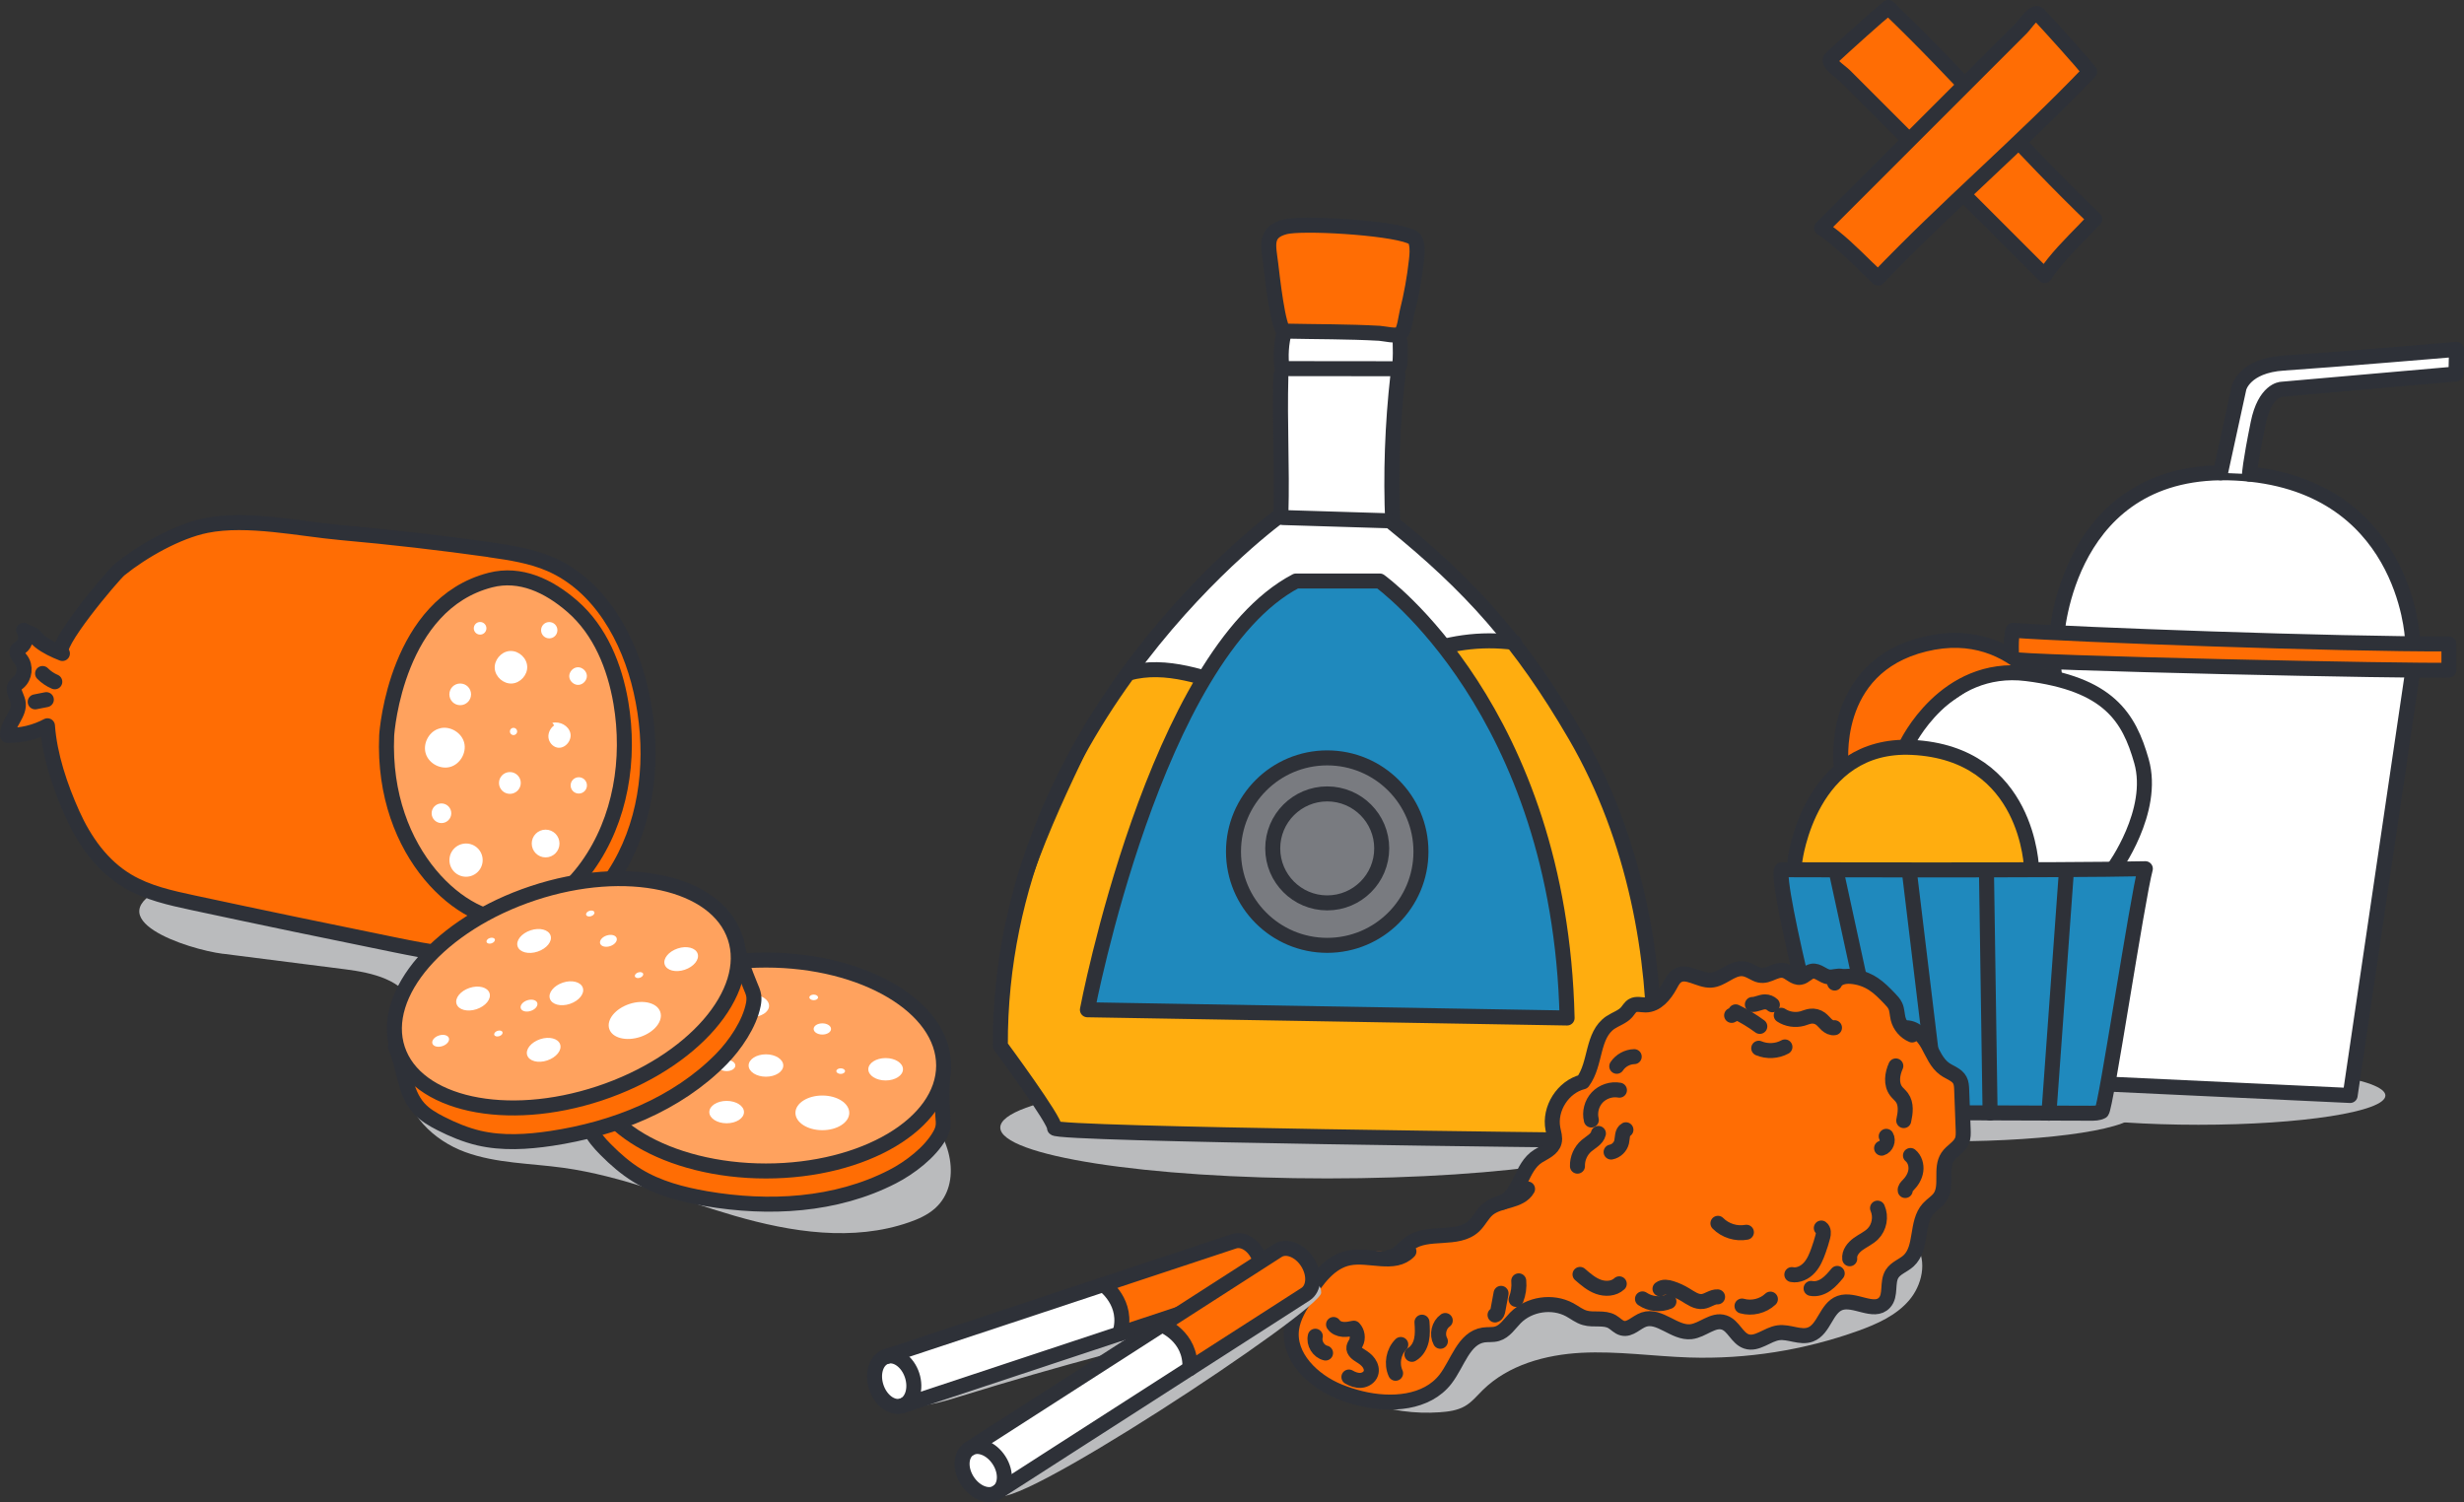 <?xml version="1.0" encoding="UTF-8"?>
<svg id="_圖層_2" data-name="圖層 2" xmlns="http://www.w3.org/2000/svg" viewBox="0 0 413.76 252.24">
  <rect x="0" y="0" width="413.76" height="252.24" fill="#333333" stroke="none"/>
  <g id="_圖層_1-2" data-name="圖層 1">
    <g>
      <path d="M400.56,183.97c0,2.71-14.06,4.91-31.41,4.91s-31.41-2.2-31.41-4.91,14.06-4.91,31.41-4.91,31.41,2.2,31.41,4.91Z" style="fill: #babbbd;"/>
      <path d="M345.36,106.99s1.57-28.98,30.04-27.55c28.47,1.44,29.69,27.66,29.69,27.66" style="fill: #fff; stroke: #2e3138; stroke-linecap: round; stroke-linejoin: round; stroke-width: 2.52px;"/>
      <polyline points="344.82 111.86 352.75 181.99 394.64 183.96 405.12 112.91" style="fill: #fff; stroke: #2e3138; stroke-linecap: round; stroke-linejoin: round; stroke-width: 2.52px;"/>
      <path d="M338.04,105.84c-.47.98-.24,4.84-.24,4.84.88.65,68.49,2.1,73.43,1.85,0-1.47,0-2.93,0-4.4-18.84.08-62.99-1.55-73.19-2.29Z" style="fill: #ff6d04; stroke: #2e3138; stroke-linecap: round; stroke-linejoin: round; stroke-width: 2.52px;"/>
      <path d="M372.87,79.4l3.11-14.28s.9-3.72,7.47-4.15c8.24-.54,29.05-2.3,29.05-2.3l-.09,4.13-29.31,2.57s-2.79.11-3.92,5.73c-1.4,6.93-1.44,8.52-1.44,8.52" style="fill: #fff; stroke: #2e3138; stroke-linecap: round; stroke-linejoin: round; stroke-width: 2.52px;"/>
      <path d="M358.77,186.75c0,2.71-14.06,4.91-31.41,4.91s-31.41-2.2-31.41-4.91,14.06-4.91,31.41-4.91,31.41,2.2,31.41,4.91Z" style="fill: #babbbd;"/>
      <path d="M302.51,138.58c1.23-2.18,2.93-4.05,4.61-5.9,2.06-2.28,4.2-4.61,6.99-5.9,4.13-1.91,9-1.23,13.31.22,1.7.57,3.37,1.26,4.98,2.05,1.01.5,2.01,1.04,2.82,1.81.78.74,1.37,1.66,1.95,2.57,2.54,3.99,5.16,8.26,5.22,12.99-3.87.29-7.75.2-11.63.11-5.17-.12-10.34-.24-15.52-.37-2.59-.06-5.17-.12-7.76-.18-1.43-.03-5.34.6-6.4-.5-1.37-1.43.65-5.55,1.42-6.9Z" style="fill: #ffad0f;"/>
      <path d="M311.2,118.19c.79-1.62,1.61-3.24,2.79-4.6,1.18-1.36,2.67-2.42,4.26-3.27,4.07-2.2,8.83-3.11,13.41-2.5,1.2.16,2.4.43,3.48.98.65.33,1.24.76,1.84,1.18l3.07,2.2c-5.62,1.11-11.63,2.43-15.57,6.59-1.46,1.54-2.55,3.4-3.57,5.26-.15.27-.3.55-.56.71-.26.16-.57.18-.88.2-1.67.1-3.32.37-4.94.8-.93.25-3.97,1.97-4.75,1.72-1.06-.35-.59-3.47-.43-4.28.34-1.74,1.08-3.38,1.85-4.96Z" style="fill: #ff6d04;"/>
      <path d="M333.74,114.2c-1.71.68-3.26,1.72-4.78,2.75-3.17,2.13-6.56,4.56-7.56,8.25,3.82,0,7.45,1.58,10.94,3.13,1.02.45,2.06.92,2.87,1.69.77.73,1.28,1.7,1.78,2.64.76,1.44,1.52,2.88,2.27,4.32.61,1.16,1.22,2.33,1.52,3.61.43,1.86.16,3.91,1,5.62,2.87.06,5.74.13,8.61.19.99.02,2.01.04,2.92-.34,1.58-.66,2.45-2.33,3.19-3.87,1.56-3.23,3.14-6.56,3.4-10.13.21-2.9-.48-5.85-1.97-8.35-4.57-7.7-15.48-12.99-24.19-9.51Z" style="fill: #fff;"/>
      <path d="M332.74,146.34c3.6.08,7.2.2,10.79.02,5.19-.25,10.43-1.1,15.53-.1-.75,6.75-1.51,13.5-2.26,20.25-.24,2.12-.47,4.25-.83,6.36-.77,4.55-2.11,8.99-3.43,13.42-.04.13-.08.27-.19.37-.14.13-.36.14-.55.14-13.83-.14-27.67-.27-41.5-.41-.62,0-1.27-.02-1.79-.36-.54-.35-.83-.98-1.06-1.59-.95-2.44-1.55-5-2.14-7.54-1.36-5.84-2.72-11.67-4.08-17.51-.58-2.51-1.17-5.03-1.35-7.59-.11-1.57-.98-4.81.83-5.4,2.13-.7,5.53-.13,7.77-.16,5.19-.07,10.38-.08,15.58-.03,2.9.03,5.8.08,8.7.15Z" style="fill: #1f89bd;"/>
      <path d="M308.63,186.8l42.41.14c.64,0,1.32,0,1.89-.3.64-.33,5.98-35.84,7.32-40.76-14.18.32-61.05.17-61.05.17-1.32,1.76,8.54,40.74,9.42,40.74Z" style="fill: none; stroke: #2e3138; stroke-linecap: round; stroke-linejoin: round; stroke-width: 2.52px;"/>
      <path d="M301.41,144.46s2.45-19.79,19.68-18.95c19.64.95,20.05,20.38,20.05,20.38" style="fill: none; stroke: #2e3138; stroke-linecap: round; stroke-linejoin: round; stroke-width: 2.52px;"/>
      <path d="M320.14,125.05s6.41-13.65,20.18-11.93c13.77,1.72,17.18,7.31,19.28,14.69,2.4,8.42-4.69,18.07-4.69,18.07" style="fill: none; stroke: #2e3138; stroke-linecap: round; stroke-linejoin: round; stroke-width: 2.52px;"/>
      <path d="M309.18,128.71s-2.09-16.61,14.02-20.54c8.06-1.97,13.8.95,17.53,4.37" style="fill: none; stroke: #2e3138; stroke-linecap: round; stroke-linejoin: round; stroke-width: 2.52px;"/>
      <line x1="308.29" y1="146.08" x2="317.15" y2="186.83" style="fill: none; stroke: #2e3138; stroke-linecap: round; stroke-linejoin: round; stroke-width: 2.52px;"/>
      <line x1="320.59" y1="146.09" x2="325.51" y2="186.83" style="fill: none; stroke: #2e3138; stroke-linecap: round; stroke-linejoin: round; stroke-width: 2.52px;"/>
      <line x1="333.57" y1="146.12" x2="334.18" y2="186.91" style="fill: none; stroke: #2e3138; stroke-linecap: round; stroke-linejoin: round; stroke-width: 2.52px;"/>
      <line x1="347.01" y1="146.09" x2="344.06" y2="186.94" style="fill: none; stroke: #2e3138; stroke-linecap: round; stroke-linejoin: round; stroke-width: 2.52px;"/>
      <path d="M37.44,160.16c6.86.87,13.73,1.75,20.59,2.62,4.46.57,9.73,1.75,11.33,5.95,1.52,4.01-1.31,8.34-1.33,12.64-.03,5.59,4.82,10.17,10.07,12.09s10.98,1.88,16.52,2.65c9.86,1.37,19.15,5.28,28.71,8.05,9.56,2.77,19.96,4.37,29.35,1.09,1.56-.54,3.11-1.24,4.34-2.34,4.66-4.17,2.66-12.38-2.14-16.38-4.8-4.01-11.28-5.14-17.31-6.77-9.19-2.49-17.97-6.47-25.9-11.73-5.83-3.87-11.23-8.45-17.43-11.7-9.97-5.24-21.43-6.76-32.63-7.94-9.98-1.05-24.13-3.77-33.69.46-12.28,5.43,3.67,10.58,9.52,11.32Z" style="fill: #babbbd;"/>
      <path d="M350.14,38.48c-2.41,2.47-4.91,4.94-6.8,7.79-8.87-8.87-17.73-17.73-26.6-26.6-2.32-2.32-4.64-4.64-6.97-6.97-.7-.7-3.06-2.18-2.31-2.88,2.77-2.57,7.83-7.12,9.63-8.57,12.23,11.72,22.43,23.82,34.66,35.54-.53.56-1.07,1.12-1.61,1.68Z" style="fill: #ff6d04; stroke: #2e3138; stroke-linecap: round; stroke-linejoin: round; stroke-width: 2.52px;"/>
      <path d="M313.67,45.08c-2.47-2.41-4.94-4.91-7.79-6.8,8.87-8.87,17.73-17.73,26.6-26.6,2.32-2.32,4.64-4.64,6.97-6.97.7-.7,2.18-3.06,2.88-2.31,2.57,2.77,7.12,7.83,8.57,9.63-11.72,12.23-23.82,22.43-35.54,34.66-.56-.53-1.12-1.07-1.68-1.61Z" style="fill: #ff6d04; stroke: #2e3138; stroke-linecap: round; stroke-linejoin: round; stroke-width: 2.52px;"/>
      <path d="M82.27,92.33c3.45.49,6.95,1.02,10.14,2.41,8.3,3.62,13.22,12.45,15.22,21.27,2.1,9.25,1.56,19.29-2.69,27.77-4.25,8.48-12.48,15.15-21.88,16.4-5.54.73-11.14-.37-16.61-1.48-11.34-2.3-22.66-4.66-33.98-7.09-3.82-.82-7.72-1.67-11.08-3.68-4.29-2.56-7.21-6.74-9.23-11.23-2.05-4.57-3.83-9.82-4.19-14.82-2.05,1.09-4.38,1.65-6.71,1.62-.08-2.01,2.2-3.68,1.77-5.64-.21-.95-1.02-1.96-.47-2.76.14-.21.36-.35.56-.52,1.06-.91,1.25-2.67.41-3.79-.37-.49-.94-1.08-.63-1.62.13-.21.37-.33.57-.47.89-.61,1.13-1.99.51-2.87.18.26,1.26.51,1.59.77.4.31.68.77,1.1,1.1,1.11.88,2.5,1.53,3.81,2.04-1.98-.78,8.5-13.2,9.63-14.11,3.81-3.07,9.65-6.4,14.51-7.38,6.94-1.4,15.76.58,22.76,1.2,8.32.74,16.62,1.7,24.89,2.86Z" style="fill: #ff6d04; stroke: #2e3138; stroke-linecap: round; stroke-linejoin: round; stroke-width: 2.52px;"/>
      <path d="M64.93,123.57c-.85,20.03,13.17,31.82,21.41,30.85,4.6-.54,9.56-5.13,12.31-8.98,5.6-7.83,7.21-17.99,5.61-27.43-1.03-6.05-3.46-12.11-8.14-16.18-3.98-3.46-8.74-5.71-13.77-4.42-15.68,4.02-17.38,25.15-17.42,26.15Z" style="fill: #ffa25e; stroke: #2e3138; stroke-linecap: round; stroke-linejoin: round; stroke-width: 2.52px;"/>
      <path d="M85.75,109.32c1.41-.03,2.73,1.21,2.78,2.62.06,1.41-1.15,2.75-2.56,2.84-1.41.09-2.77-1.09-2.89-2.5-.12-1.41,1.03-2.8,2.43-2.95" style="fill: #fff;"/>
      <path d="M97.04,112.05c.76-.01,1.48.66,1.51,1.42s-.62,1.49-1.39,1.54c-.76.05-1.5-.59-1.57-1.35-.06-.76.56-1.52,1.32-1.6" style="fill: #fff;"/>
      <path d="M73.55,122.41c-1.62.59-2.58,2.56-2.04,4.19.53,1.63,2.47,2.66,4.12,2.18,1.65-.48,2.74-2.38,2.32-4.05-.42-1.67-2.29-2.82-3.97-2.45" style="fill: #fff;"/>
      <path d="M93.06,121.81c-.65.46-1.05,1.27-.96,2.06s.7,1.51,1.47,1.67c1.27.26,2.49-1.15,2.21-2.41-.28-1.27-1.77-2.05-3.03-1.74" style="fill: #fff;"/>
      <circle cx="85.62" cy="131.48" r="1.83" style="fill: #fff;"/>
      <path d="M93.6,105.83c0,.76-.61,1.37-1.37,1.37s-1.37-.61-1.37-1.37.61-1.37,1.37-1.37,1.37.61,1.37,1.37Z" style="fill: #fff;"/>
      <circle cx="80.62" cy="105.51" r="1.06" style="fill: #fff;"/>
      <path d="M93.95,141.65c0,1.29-1.04,2.33-2.33,2.33s-2.33-1.04-2.33-2.33,1.04-2.33,2.33-2.33,2.33,1.04,2.33,2.33Z" style="fill: #fff;"/>
      <circle cx="97.19" cy="131.89" r="1.37" style="fill: #fff;"/>
      <circle cx="78.26" cy="144.44" r="2.79" style="fill: #fff;"/>
      <path d="M79.1,116.6c0,1-.81,1.82-1.82,1.82s-1.82-.81-1.82-1.82.81-1.82,1.82-1.82,1.82.81,1.82,1.82Z" style="fill: #fff;"/>
      <path d="M75.78,136.57c0,.91-.74,1.65-1.65,1.65s-1.65-.74-1.65-1.65.74-1.65,1.65-1.65,1.65.74,1.65,1.65Z" style="fill: #fff;"/>
      <path d="M86.84,122.83c0,.34-.27.61-.61.61s-.61-.27-.61-.61.27-.61.61-.61.61.27.61.61Z" style="fill: #fff;"/>
      <path d="M7.15,113.1c.58.59,1.29,1.07,2.05,1.39" style="fill: none; stroke: #2e3138; stroke-linecap: round; stroke-linejoin: round; stroke-width: 2.52px;"/>
      <path d="M5.91,117.86c.62-.12,1.25-.25,1.87-.37" style="fill: none; stroke: #2e3138; stroke-linecap: round; stroke-linejoin: round; stroke-width: 2.52px;"/>
      <path d="M98.55,178.43c.37,3.7-1,7.63.48,11.03.6,1.37,1.62,2.52,2.67,3.58,1.61,1.63,3.36,3.15,5.31,4.35,3.49,2.14,7.52,3.19,11.55,3.89,10.54,1.81,21.8,1.21,31.31-3.68,2.89-1.48,6.33-4.09,7.95-6.98.25-.44.45-.91.53-1.4.1-.58.03-1.17-.02-1.76-.2-2.52-.23-5.49.15-7.98" style="fill: #ff6d04; stroke: #2e3138; stroke-linecap: round; stroke-linejoin: round; stroke-width: 2.52px;"/>
      <ellipse cx="128.62" cy="178.93" rx="29.84" ry="17.71" style="fill: #ffa25e; stroke: #2e3138; stroke-linecap: round; stroke-linejoin: round; stroke-width: 2.52px;"/>
      <ellipse cx="126.23" cy="168.9" rx="2.91" ry="1.88" style="fill: #fff;"/>
      <path d="M116.38,174.85c0,1.04-1.3,1.88-2.91,1.88s-2.91-.84-2.91-1.88,1.3-1.88,2.91-1.88,2.91.84,2.91,1.88Z" style="fill: #fff;"/>
      <ellipse cx="122.02" cy="186.75" rx="2.91" ry="1.88" style="fill: #fff;"/>
      <ellipse cx="128.62" cy="178.93" rx="2.91" ry="1.88" style="fill: #fff;"/>
      <path d="M139.55,172.79c0,.52-.65.94-1.46.94s-1.46-.42-1.46-.94.65-.94,1.46-.94,1.46.42,1.46.94Z" style="fill: #fff;"/>
      <path d="M123.48,178.93c0,.52-.65.94-1.46.94s-1.46-.42-1.46-.94.65-.94,1.46-.94,1.46.42,1.46.94Z" style="fill: #fff;"/>
      <path d="M107.53,179.87c0,.52-.65.94-1.46.94s-1.46-.42-1.46-.94.65-.94,1.46-.94,1.46.42,1.46.94Z" style="fill: #fff;"/>
      <ellipse cx="119.34" cy="166.55" rx=".73" ry=".47" style="fill: #fff;"/>
      <path d="M137.37,167.49c0,.26-.33.47-.73.47s-.73-.21-.73-.47.33-.47.73-.47.73.21.73.47Z" style="fill: #fff;"/>
      <path d="M141.9,179.87c0,.26-.33.47-.73.47s-.73-.21-.73-.47.33-.47.73-.47.73.21.73.47Z" style="fill: #fff;"/>
      <path d="M116.38,181.76c0,.26-.33.47-.73.47s-.73-.21-.73-.47.33-.47.73-.47.73.21.73.47Z" style="fill: #fff;"/>
      <ellipse cx="148.72" cy="179.56" rx="2.91" ry="1.88" style="fill: #fff;"/>
      <path d="M142.61,186.88c0,1.61-2.02,2.91-4.52,2.91s-4.52-1.3-4.52-2.91,2.02-2.91,4.52-2.91,4.52,1.3,4.52,2.91Z" style="fill: #fff;"/>
      <path d="M66.4,175.77c1.51,3.39,1.45,7.56,3.93,10.32,1,1.11,2.33,1.88,3.66,2.56,2.04,1.04,4.18,1.93,6.41,2.46,3.98.93,8.15.66,12.19.06,10.57-1.59,21.07-5.71,28.56-13.34,2.27-2.31,4.72-5.88,5.35-9.13.1-.49.14-1,.07-1.5-.09-.58-.34-1.12-.57-1.66-.98-2.32-1.95-5.14-2.37-7.62" style="fill: #ff6d04; stroke: #2e3138; stroke-linecap: round; stroke-linejoin: round; stroke-width: 2.52px;"/>
      <ellipse cx="95.1" cy="166.79" rx="29.84" ry="17.71" transform="translate(-47.63 38.38) rotate(-18.33)" style="fill: #ffa25e; stroke: #2e3138; stroke-linecap: round; stroke-linejoin: round; stroke-width: 2.52px;"/>
      <path d="M92.45,157.1c.33.99-.65,2.19-2.17,2.7s-3.03.12-3.36-.87.65-2.19,2.17-2.7c1.53-.51,3.03-.12,3.36.87Z" style="fill: #fff;"/>
      <path d="M82.2,166.77c.33.99-.65,2.19-2.17,2.7-1.53.51-3.03.12-3.36-.87s.65-2.19,2.17-2.7c1.53-.51,3.03-.12,3.36.87Z" style="fill: #fff;"/>
      <path d="M94.06,175.38c.33.99-.65,2.19-2.17,2.7s-3.03.12-3.36-.87.65-2.19,2.17-2.7c1.53-.51,3.03-.12,3.36.87Z" style="fill: #fff;"/>
      <path d="M97.87,165.88c.33.99-.65,2.19-2.17,2.7-1.53.51-3.03.12-3.36-.87-.33-.99.65-2.19,2.17-2.7,1.53-.51,3.03-.12,3.36.87Z" style="fill: #fff;"/>
      <path d="M103.55,157.53c.16.49-.32,1.1-1.09,1.35-.76.25-1.51.06-1.68-.43-.16-.49.32-1.1,1.09-1.35.76-.25,1.51-.06,1.68.43Z" style="fill: #fff;"/>
      <path d="M90.22,168.41c.16.49-.32,1.1-1.09,1.35-.76.25-1.51.06-1.68-.43-.16-.49.32-1.1,1.09-1.35.76-.25,1.51-.06,1.68.43Z" style="fill: #fff;"/>
      <path d="M75.38,174.32c.16.49-.32,1.1-1.09,1.35s-1.51.06-1.68-.43c-.16-.49.32-1.1,1.09-1.35.76-.25,1.51-.06,1.68.43Z" style="fill: #fff;"/>
      <path d="M83.09,157.73c.08.25-.16.55-.54.68s-.76.03-.84-.22.16-.55.54-.67.76-.03.84.22Z" style="fill: #fff;"/>
      <path d="M99.81,153.18c.08.25-.16.55-.54.67-.38.13-.76.03-.84-.22s.16-.55.54-.67c.38-.13.76-.03.84.22Z" style="fill: #fff;"/>
      <path d="M108,163.51c.08.25-.16.55-.54.68-.38.13-.76.03-.84-.22-.08-.25.16-.55.54-.67.38-.13.76-.03.84.22Z" style="fill: #fff;"/>
      <path d="M84.38,173.33c.08.25-.16.55-.54.67-.38.13-.76.03-.84-.22-.08-.25.16-.55.54-.67.38-.13.76-.03.84.22Z" style="fill: #fff;"/>
      <path d="M117.15,160.15c.33.99-.65,2.19-2.17,2.7-1.53.51-3.03.12-3.36-.87-.33-.99.65-2.19,2.17-2.7,1.53-.51,3.03-.12,3.36.87Z" style="fill: #fff;"/>
      <path d="M110.88,169.94c.51,1.53-1,3.4-3.37,4.19-2.37.78-4.7.18-5.2-1.34-.51-1.53,1-3.4,3.37-4.19s4.7-.18,5.2,1.34Z" style="fill: #fff;"/>
      <ellipse cx="222.87" cy="189.35" rx="54.9" ry="8.54" style="fill: #babbbd;"/>
      <path d="M233.02,55.89c.59.04,1.24.11,1.64.55.31.33.4.81.45,1.26.12,1.11.08,2.24-.12,3.34-.04.23-.1.48-.29.63-.17.13-.4.14-.62.15-6.21.13-12.43.25-18.64.38-.26,0,.51-5,.66-5.43.68-1.89,2.55-1.26,4.39-1.27,4.18-.02,8.36.11,12.53.4Z" style="fill: #fff;"/>
      <path d="M235.41,62.11c-.59,1.46-.61,3.08-.64,4.65-.15,6.86-.75,13.71-1.79,20.49-5.51-.05-11.01-.11-16.52-.16-.46,0-.97-.03-1.3-.36-.24-.25-.32-.61-.38-.95-.98-5.81.04-11.68.57-17.48.15-1.6-.45-5.66,1.11-6.45.97-.49,3.37-.04,4.48-.04,1.48,0,2.95.01,4.43.03.97.01,9.87.71,10.05.27Z" style="fill: #fff;"/>
      <path d="M216.11,99.46c3.13-1.34,6.7-.87,10.1-1.11,1.87-.13,3.82-.48,5.57.18,3.04,1.15,4.26,4.75,6.66,6.94,3.75,3.43,9.66,2.82,14.44,1.1-.75.22-4.96-5.97-5.59-6.72-2.04-2.43-4.88-4.47-7.23-6.6-2.01-1.82-4.1-3.68-6.65-4.58-1.89-.67-3.93-.77-5.94-.87-3.78-.18-7.56-.36-11.34-.55-.61-.03-1.23-.06-1.82.12-.55.17-1.03.51-1.49.86-8.74,6.49-15.64,15.09-22.44,23.59,2.22-.24,3.72.46,5.58,1.44,9.84,5.19,13.06-10.78,20.15-13.8Z" style="fill: #fff;"/>
      <path d="M181.66,127.77c-6.79,14.19-13.08,29.15-13.24,44.88-.03,2.64,1.5,4.43,2.77,6.62,2.43,4.21,3.29,9.2,8.95,10.04,7.09,1.04,14.81.44,21.98.6,11.37.26,22.74.46,34.11.61,10.92.15,21.59,1.4,32.58.94,1.08-5.46,6.31-9.1,8.51-14.21,1.9-4.4,1.37-9.44.44-14.14-1.62-8.2-4.34-16.13-7.05-24.03-1.77-5.17-3.57-10.39-6.29-15.13-2.89-4.98-6.27-9.66-9.25-14.61-.28-.46-.56-.93-.97-1.3-1.27-1.15-3.38-.83-4.93-.99-2.21-.23-4.03-.2-6.23.33-11.65,2.82-22.98,8.7-34.91,7.57-4.67-.44-13.41-4.57-17.58-1.5-4.06,2.99-6.78,9.91-8.88,14.3Z" style="fill: #ffad0f;"/>
      <path d="M189.42,113.05c6.56-1.79,12.84.86,19.36,2.78,6.09,1.8,12.79,1.65,18.7-.69,3.48-1.37,6.63-3.45,10.07-4.94,5.24-2.26,11.1-3.07,16.75-2.31" style="fill: none; stroke: #2e3138; stroke-linecap: round; stroke-linejoin: round; stroke-width: 2.52px;"/>
      <path d="M215.69,55.6c5.32.12,10.65.07,15.97.37.79.05,2.86.58,3.5.09.7-.53.91-2.81,1.12-3.63.72-2.86,1.25-5.78,1.57-8.71.11-.97.19-1.96-.03-2.91-.06-.26-.14-.51-.32-.71-.19-.21-.46-.33-.73-.44-3.78-1.49-18.18-2.31-21-1.56-3.49.92-2.76,3.16-2.39,6.19.25,2.08,1.26,11.28,2.31,11.31Z" style="fill: #ff6d04; stroke: #2e3138; stroke-linecap: round; stroke-linejoin: round; stroke-width: 2.52px;"/>
      <path d="M215.69,55.6c-.55,2.04-.69,4.2-.41,6.3,6.27,0,12.54.01,18.81.02.27,0,.58-.01.77-.2.17-.17.2-.44.22-.69.08-1.17.09-2.35.04-3.53" style="fill: none; stroke: #2e3138; stroke-linecap: round; stroke-linejoin: round; stroke-width: 2.52px;"/>
      <path d="M215.09,63.03c-.23,8.46.23,14.97,0,23.43,0,0-47.39,34.01-47.11,89.18,0,0,9.38,12.69,9.1,13.79-.28,1.1,90.76,2.07,90.76,2.07.3.04,9.93-13.91,9.93-14.21.22-16.18-3.03-36.25-13.24-53.79-9.19-15.79-17.65-25.1-30.66-35.66-.36-8.28-.06-16.58.87-24.82" style="fill: none; stroke: #2e3138; stroke-linecap: round; stroke-linejoin: round; stroke-width: 2.52px;"/>
      <path d="M217.63,97.57h14.07s30.27,21.67,31.45,73.38l-80.55-1.38s11.31-59.59,35.03-72Z" style="fill: #1f89bd; stroke: #2e3138; stroke-linecap: round; stroke-linejoin: round; stroke-width: 2.52px;"/>
      <path d="M215.42,86.91c5.89.18,11.77.36,17.66.54" style="fill: none; stroke: #2e3138; stroke-linecap: round; stroke-linejoin: round; stroke-width: 2.52px;"/>
      <circle cx="222.87" cy="143.01" r="15.74" style="fill: #797b80; stroke: #2e3138; stroke-linecap: round; stroke-linejoin: round; stroke-width: 2.52px;"/>
      <circle cx="222.87" cy="142.47" r="9.15" style="fill: #797b80; stroke: #2e3138; stroke-linecap: round; stroke-linejoin: round; stroke-width: 2.52px;"/>
      <path d="M221.4,227.25c2.48,7.76,12.21,10.49,20.34,9.91,1.45-.1,2.95-.29,4.22-1.01,1.18-.67,2.06-1.76,3.02-2.71,4.3-4.24,10.55-5.95,16.59-6.27,6.04-.31,12.06.59,18.11.79,9.63.31,19.31-1.23,28.38-4.49,3.15-1.14,6.34-2.56,8.52-5.11,2.18-2.55,3.05-6.48,1.22-9.29-1.86-2.84-5.65-3.58-9.03-3.89-15.35-1.41-31.03.85-45.36,6.56-4.53,1.8-8.95,3.95-13.68,5.1-3.69.9-7.58,1.2-10.96,2.93-2.68,1.37-4.85,3.55-6.97,5.69-3.02,3.05-6.04,6.1-9.06,9.15" style="fill: #babbbd;"/>
      <path d="M321.07,172.94c2.56,1.62,3.57,4.98,6.09,6.67.55.37,1.18.67,1.53,1.23.3.48.33,1.08.36,1.65.11,2.3.21,4.59.32,6.89.06,1.3.03,2.81-.99,3.62-.51.4-1.19.55-1.7.96-.98.78-1.05,2.25-.87,3.49s.48,2.57-.04,3.72c-.44.97-1.4,1.61-1.89,2.55-.45.86-.47,1.88-.63,2.84-.34,1.94-1.36,3.73-2.77,5.1-.44.43-.92.82-1.34,1.27-.95,1.03-1.56,2.37-1.78,3.75-.18,1.18-.02,2.29-1.44,2.76-.88.3-1.85.12-2.77-.01-1.78-.27-3.75-.35-5.22.69-1.82,1.29-2.52,4.07-4.68,4.61-1.05.27-2.16-.11-3.25-.07-2.29.08-4.5,1.95-6.65,1.15-1.91-.72-2.97-3.39-5.01-3.27-1.08.06-1.93.93-2.96,1.26-2.54.81-5.02-1.84-7.68-1.68-1.79.11-3.56,1.48-5.21.79-.68-.29-1.21-.9-1.91-1.13-.95-.31-1.99.15-2.98.03-1.07-.13-1.93-.88-2.84-1.44-2.14-1.34-4.85-1.75-7.3-1.09-2.66.71-3.64,3.71-6.2,4.71-1.05.41-2.24.42-3.27.89-2.16.98-2.96,3.56-4.32,5.49-2.29,3.24-6.47,4.76-10.43,4.68s-7.77-1.56-11.33-3.32c-2.21-1.1-4.56-2.55-5.21-4.94-.38-1.4-.09-2.9.31-4.29.82-2.86,2.12-5.62,4.08-7.85,1.96-2.24,4.63-3.92,7.56-4.39,2.54-.41,5.13.09,7.65.59-.35-1.63,1.35-3.02,2.98-3.36,1.64-.33,3.37-.06,4.96-.58,2.1-.69,3.51-2.61,5.27-3.96,1.27-.97,2.74-1.65,3.93-2.71,1.43-1.28,2.36-3.01,3.45-4.59,1.09-1.58,2.49-3.1,4.35-3.58.99-.25-.11-1.48-.48-2.43-.98-2.48-.18-5.56,1.9-7.24,1.2-.97,2.78-1.53,3.66-2.81.72-1.04.82-2.38,1.22-3.58,1.01-3.03,3.8-5.04,6.43-6.84.55-.38,1.12-.76,1.78-.86.53-.08,1.07.03,1.6-.01,1.88-.17,3.15-2.32,3.93-3.82.22-.42.43-.88.83-1.13.69-.44,1.59-.11,2.3.29,1.18.67,2.27.9,3.63.73,1.38-.16,2.59-.92,3.96-1.15.65-.11,1.23.16,1.88.28.71.13,1.45.19,2.16.03.81-.18,1.59-.64,2.42-.53.63.09,1.16.49,1.75.74.94.4,2.04.38,2.97-.04.43-.2.85-.49,1.33-.51.79-.03,1.44.69,2.23.78.42.05.84-.09,1.26-.14.58-.06,1.12.22,1.68.15.65-.08,1.23-.35,1.91-.34,1.11.01,2.16.51,3.07,1.13,1.96,1.33,3.49,3.27,4.32,5.48.46,1.21,1.01,2.02,2.11,2.71Z" style="fill: #ff6d04;"/>
      <path d="M319.8,172.61c1.69-.19,3.1,1.28,3.93,2.76.83,1.48,1.46,3.19,2.85,4.16.87.61,2.04.93,2.53,1.87.25.48.28,1.05.3,1.59l.25,6.68c.02.65.05,1.33-.21,1.93-.47,1.11-1.73,1.66-2.39,2.66-1.31,1.96.03,4.89-1.31,6.82-.51.73-1.33,1.19-1.93,1.85-2.15,2.37-.98,6.65-3.34,8.81-.88.8-2.14,1.18-2.77,2.19-.89,1.44-.11,3.58-1.26,4.82-1.76,1.92-5.04-.82-7.49.06-2.32.84-2.63,4.42-4.94,5.29-1.7.64-3.59-.54-5.39-.29-1.88.26-3.58,2.06-5.38,1.45-1.56-.53-2.15-2.64-3.72-3.17-1.87-.64-3.62,1.33-5.58,1.54-2.78.3-5.28-2.94-7.92-2.03-1.25.43-2.3,1.76-3.58,1.44-.67-.16-1.15-.75-1.75-1.1-1.35-.77-3.08-.21-4.57-.64-.93-.26-1.7-.89-2.54-1.35-2.9-1.57-6.8-.99-9.12,1.36-.97.98-1.76,2.29-3.09,2.67-.73.21-1.5.09-2.25.2-3.35.5-4.33,4.75-6.4,7.42-3.14,4.06-9.19,4.47-14.18,3.25-1.26-.31-2.5-.7-3.7-1.19-4.4-1.79-8.62-5.85-7.96-10.55.28-2,1.4-3.77,2.5-5.47,1.78-2.76,3.9-5.75,7.12-6.39,3.42-.68,7.65,1.39,10.08-1.11" style="fill: none; stroke: #2e3138; stroke-linecap: round; stroke-linejoin: round; stroke-width: 2.52px;"/>
      <path d="M233.4,211.08c1.35-.14,2.19-1.47,3.28-2.27,3.07-2.27,8.06-.32,10.84-2.93.89-.84,1.4-2.03,2.34-2.82,1.96-1.63,5.4-1.19,6.65-3.4" style="fill: none; stroke: #2e3138; stroke-linecap: round; stroke-linejoin: round; stroke-width: 2.52px;"/>
      <path d="M252.32,201.89c3.03-1.33,3.02-5.9,5.96-7.74,1.05-.65,2.4-1.18,2.71-2.38.19-.72-.08-1.47-.22-2.2-.66-3.38,1.68-7.07,5.02-7.9,2.27-3.08,1.48-7.83,4.65-9.97.9-.6,2.01-.92,2.72-1.73.33-.38.57-.86,1.01-1.11.64-.36,1.43-.1,2.16-.1,1.85,0,3.22-1.68,4.11-3.31.31-.57.62-1.19,1.17-1.55,1.63-1.09,3.7.79,5.66.7,1.9-.09,3.39-2.02,5.29-1.93.87.04,1.58.53,2.33.89.79.38,1.52.28,2.32-.05.76-.31,1.57-.71,2.37-.53.98.23,1.74,1.3,2.73,1.14.75-.11,1.25-.9,1.99-1.03.98-.18,1.79.83,2.78.97.75.11,1.53-.3,2.25-.08" style="fill: none; stroke: #2e3138; stroke-linecap: round; stroke-linejoin: round; stroke-width: 2.52px;"/>
      <path d="M308.08,165.08c.43-.94,1.65-1.19,2.69-1.12,1.34.09,2.66.53,3.78,1.26,1.04.67,1.9,1.57,2.76,2.46.36.38.73.76.95,1.23.31.66.3,1.43.47,2.14.3,1.21,1.2,2.26,2.35,2.75" style="fill: none; stroke: #2e3138; stroke-linecap: round; stroke-linejoin: round; stroke-width: 2.52px;"/>
      <path d="M319.68,188.18c.29-1.31.48-2.8-.31-3.87-.28-.39-.67-.69-.96-1.07-.9-1.18-.68-2.89-.06-4.24" style="fill: none; stroke: #2e3138; stroke-linecap: round; stroke-linejoin: round; stroke-width: 2.52px;"/>
      <path d="M320.81,194.04c.73.6,1.03,1.62.9,2.56-.13.93-.65,1.78-1.32,2.45-.24.25-.53.54-.46.87" style="fill: none; stroke: #2e3138; stroke-linecap: round; stroke-linejoin: round; stroke-width: 2.52px;"/>
      <path d="M315.28,202.88c.64,1.43.31,3.24-.8,4.34-.71.7-1.65,1.1-2.46,1.69s-1.53,1.48-1.41,2.47" style="fill: none; stroke: #2e3138; stroke-linecap: round; stroke-linejoin: round; stroke-width: 2.52px;"/>
      <path d="M305.84,206.22c.43.3.38.94.25,1.45-.2.78-.45,1.55-.72,2.31-.37,1.04-.8,2.09-1.54,2.9-.74.82-1.86,1.37-2.94,1.16" style="fill: none; stroke: #2e3138; stroke-linecap: round; stroke-linejoin: round; stroke-width: 2.52px;"/>
      <path d="M308.51,213.84c-.57.68-1.15,1.37-1.88,1.88-.73.51-1.64.82-2.51.64" style="fill: none; stroke: #2e3138; stroke-linecap: round; stroke-linejoin: round; stroke-width: 2.52px;"/>
      <path d="M297.29,218.16c-1.24,1.18-3.12,1.63-4.77,1.16" style="fill: none; stroke: #2e3138; stroke-linecap: round; stroke-linejoin: round; stroke-width: 2.52px;"/>
      <path d="M288.42,217.78c-.87-.05-1.62.65-2.49.77-1.06.15-2.02-.58-2.93-1.13-.72-.44-1.5-.8-2.31-1.06-.64-.21-1.4-.34-1.94.07" style="fill: none; stroke: #2e3138; stroke-linecap: round; stroke-linejoin: round; stroke-width: 2.52px;"/>
      <path d="M280.25,218.56c-1.43.61-3.16.44-4.44-.44" style="fill: none; stroke: #2e3138; stroke-linecap: round; stroke-linejoin: round; stroke-width: 2.52px;"/>
      <path d="M271.91,215.59c-.91.85-2.34.92-3.51.5s-2.14-1.26-3.08-2.08" style="fill: none; stroke: #2e3138; stroke-linecap: round; stroke-linejoin: round; stroke-width: 2.52px;"/>
      <path d="M255.03,215.09c.1,1.05-.05,2.13-.44,3.12" style="fill: none; stroke: #2e3138; stroke-linecap: round; stroke-linejoin: round; stroke-width: 2.52px;"/>
      <path d="M252.06,217.19c-.18.95-.36,1.91-.53,2.86-.06.31-.17.69-.48.77" style="fill: none; stroke: #2e3138; stroke-linecap: round; stroke-linejoin: round; stroke-width: 2.52px;"/>
      <path d="M242.69,221.75c-1.07.75-1.44,2.34-.82,3.49" style="fill: none; stroke: #2e3138; stroke-linecap: round; stroke-linejoin: round; stroke-width: 2.52px;"/>
      <path d="M238.78,222.03c.07,1,.13,2.01-.08,2.98-.21.98-.74,1.93-1.61,2.42" style="fill: none; stroke: #2e3138; stroke-linecap: round; stroke-linejoin: round; stroke-width: 2.52px;"/>
      <path d="M235.22,225.78c-1.23,1.23-1.59,3.25-.87,4.83" style="fill: none; stroke: #2e3138; stroke-linecap: round; stroke-linejoin: round; stroke-width: 2.52px;"/>
      <path d="M223.93,222.42c.35.51.97.77,1.58.82.61.05,1.22-.07,1.82-.2.62.65.77,1.7.35,2.5-.12.23-.29.45-.33.71-.1.62.54,1.08,1.08,1.41.53.33,1.06.7,1.42,1.21.36.51.55,1.18.34,1.77-.24.67-.94,1.1-1.65,1.16-.71.06-1.41-.2-2.03-.56" style="fill: none; stroke: #2e3138; stroke-linecap: round; stroke-linejoin: round; stroke-width: 2.52px;"/>
      <path d="M222.59,227.21c-1.19-.28-2.01-1.63-1.72-2.82" style="fill: none; stroke: #2e3138; stroke-linecap: round; stroke-linejoin: round; stroke-width: 2.52px;"/>
      <path d="M268.41,190.34c-.23.96-1.26,1.43-2.01,2.07-.98.84-1.55,2.13-1.51,3.42" style="fill: none; stroke: #2e3138; stroke-linecap: round; stroke-linejoin: round; stroke-width: 2.52px;"/>
      <path d="M271.94,183.07c-1.34-.25-2.79.23-3.73,1.22-.93.99-1.32,2.47-.99,3.79" style="fill: none; stroke: #2e3138; stroke-linecap: round; stroke-linejoin: round; stroke-width: 2.52px;"/>
      <path d="M274.42,177.44c-1.16.03-2.29.65-2.93,1.62" style="fill: none; stroke: #2e3138; stroke-linecap: round; stroke-linejoin: round; stroke-width: 2.52px;"/>
      <path d="M295.51,172.36c-1.27-.94-2.62-1.76-4.05-2.44-.15.27-.39.48-.68.59" style="fill: none; stroke: #2e3138; stroke-linecap: round; stroke-linejoin: round; stroke-width: 2.52px;"/>
      <path d="M308.05,172.58c-.48.09-.95-.18-1.31-.5-.36-.33-.65-.72-1.04-1.01-.48-.35-1.09-.5-1.68-.42-.46.06-.9.26-1.35.39-1.19.33-2.53.13-3.56-.55" style="fill: none; stroke: #2e3138; stroke-linecap: round; stroke-linejoin: round; stroke-width: 2.52px;"/>
      <path d="M297.62,168.73c-.33-.31-.77-.49-1.22-.49-.73,0-1.41.44-2.14.44" style="fill: none; stroke: #2e3138; stroke-linecap: round; stroke-linejoin: round; stroke-width: 2.52px;"/>
      <path d="M316.74,190.82c.42.71.01,1.76-.78,1.99" style="fill: none; stroke: #2e3138; stroke-linecap: round; stroke-linejoin: round; stroke-width: 2.52px;"/>
      <path d="M299.73,175.81c-1.33.73-3,.81-4.4.22" style="fill: none; stroke: #2e3138; stroke-linecap: round; stroke-linejoin: round; stroke-width: 2.52px;"/>
      <path d="M273.03,189.72c-.67.35-.56,1.31-.72,2.04-.19.84-.92,1.54-1.77,1.7" style="fill: none; stroke: #2e3138; stroke-linecap: round; stroke-linejoin: round; stroke-width: 2.52px;"/>
      <path d="M293.26,206.93c-1.71.32-3.56-.26-4.78-1.5" style="fill: none; stroke: #2e3138; stroke-linecap: round; stroke-linejoin: round; stroke-width: 2.52px;"/>
      <path d="M151.19,235.99c3.49.53,7.01-.55,10.38-1.6,7.89-2.44,15.83-4.74,23.8-6.87,1.27-.34,3.11-.35,3.37.94.13.65-.28,1.27-.67,1.8-4.42,5.98-9.69,11.33-15.59,15.84-1.8,1.38-3.72,2.73-4.92,4.66,0,5.06,54.29-30.71,54.29-33.66,0-4-6.07,1.63-7.9,2.01-2.68.56-5-1.91-7.65-2.6-1.43-.37-2.94-.21-4.4-.02-12.84,1.68-25.25,5.69-37.57,9.68-3.62,1.17-7.77,2.88-8.73,6.56" style="fill: #babbbd;"/>
      <path d="M205.62,209.52c.95-.26,1.93-.52,2.92-.44.99.08,2,.57,2.43,1.46.44.9.21,1.96-.05,2.92-.21.77-.44,1.56-.95,2.18-.55.65-1.35,1.02-2.13,1.37-5.96,2.68-12.03,5.39-18.51,6.2-.17.02-.35.04-.5-.03-.35-.15-.4-.61-.41-.99-.07-1.71-.54-3.34-1.3-4.86-.84-1.68-.83-2.1,1.06-2.69,3.7-1.16,7.41-2.28,11.13-3.35,2.1-.61,4.21-1.2,6.32-1.77Z" style="fill: #ff6d04;"/>
      <path d="M184.47,216c.38-.13.83-.25,1.17-.03.23.15.34.41.44.67.73,1.83,1.3,3.73,1.71,5.66.08.4.16.82.05,1.21-.24.83-1.18,1.21-2.01,1.47-4.24,1.33-8.49,2.66-12.73,3.99-6.73,2.11-13.45,4.21-20.18,6.32-1.07.34-2.23.67-3.3.35-1.43-.44-2.31-2.03-2.23-3.53.3-5.35,6.93-6.07,10.88-7.39,5.57-1.87,11.15-3.73,16.73-5.58,3.16-1.05,6.32-2.09,9.47-3.14Z" style="fill: #fff;"/>
      <path d="M153.16,230.94c.75,2.28.02,4.57-1.64,5.12s-3.62-.85-4.37-3.13c-.75-2.28-.02-4.57,1.64-5.12s3.62.85,4.37,3.13Z" style="fill: none; stroke: #2e3138; stroke-linecap: round; stroke-linejoin: round; stroke-width: 2.52px;"/>
      <path d="M151.52,236.06l58.42-19.36c1.66-.55,2.39-2.84,1.64-5.12-.75-2.28-2.71-3.68-4.37-3.13l-58.42,19.36" style="fill: none; stroke: #2e3138; stroke-linecap: round; stroke-linejoin: round; stroke-width: 2.52px;"/>
      <path d="M185.3,215.72s4.34,3.07,2.73,8.24" style="fill: none; stroke: #2e3138; stroke-linecap: round; stroke-linejoin: round; stroke-width: 2.52px;"/>
      <path d="M213.26,211.44c.86-.49,1.74-.99,2.72-1.15.98-.17,2.08.06,2.72.81.65.76.69,1.85.68,2.84,0,.8,1.12,1.55.77,2.27-.37.77-2.21,1.41-2.88,1.94-5.11,4.08-10.31,8.21-16.39,10.61-.16.06-.32.12-.49.1-.38-.06-.54-.5-.65-.86-.49-1.64-1.35-3.1-2.47-4.38-1.23-1.42-1.32-1.83.36-2.87,3.29-2.04,6.61-4.05,9.95-6.01,1.89-1.11,3.78-2.2,5.68-3.29Z" style="fill: #ff6d04;"/>
      <path d="M194.38,222.98c.34-.22.74-.45,1.13-.31.26.09.43.32.59.54,1.16,1.6,2.19,3.29,3.06,5.06.18.37.36.75.35,1.16-.02.87-.85,1.47-1.58,1.92-3.78,2.34-7.56,4.68-11.34,7.02-5.99,3.71-11.98,7.42-17.98,11.13-.96.59-1.99,1.21-3.11,1.15-1.5-.07-2.74-1.39-3.03-2.86-1.04-5.26,5.21-7.6,8.7-9.86,4.94-3.2,9.88-6.38,14.82-9.56,2.8-1.8,5.6-3.6,8.4-5.39Z" style="fill: #fff;"/>
      <path d="M167.77,245.23c1.3,2.02,1.15,4.42-.32,5.37-1.47.95-3.71.08-5.01-1.94s-1.15-4.42.32-5.37,3.71-.08,5.01,1.94Z" style="fill: none; stroke: #2e3138; stroke-linecap: round; stroke-linejoin: round; stroke-width: 2.52px;"/>
      <path d="M167.45,250.59l51.78-33.26c1.47-.95,1.61-3.35.32-5.37s-3.54-2.89-5.01-1.94l-51.78,33.26" style="fill: none; stroke: #2e3138; stroke-linecap: round; stroke-linejoin: round; stroke-width: 2.52px;"/>
      <path d="M195.12,222.5s4.96,1.9,4.69,7.31" style="fill: none; stroke: #2e3138; stroke-linecap: round; stroke-linejoin: round; stroke-width: 2.52px;"/>
    </g>
  </g>
</svg>